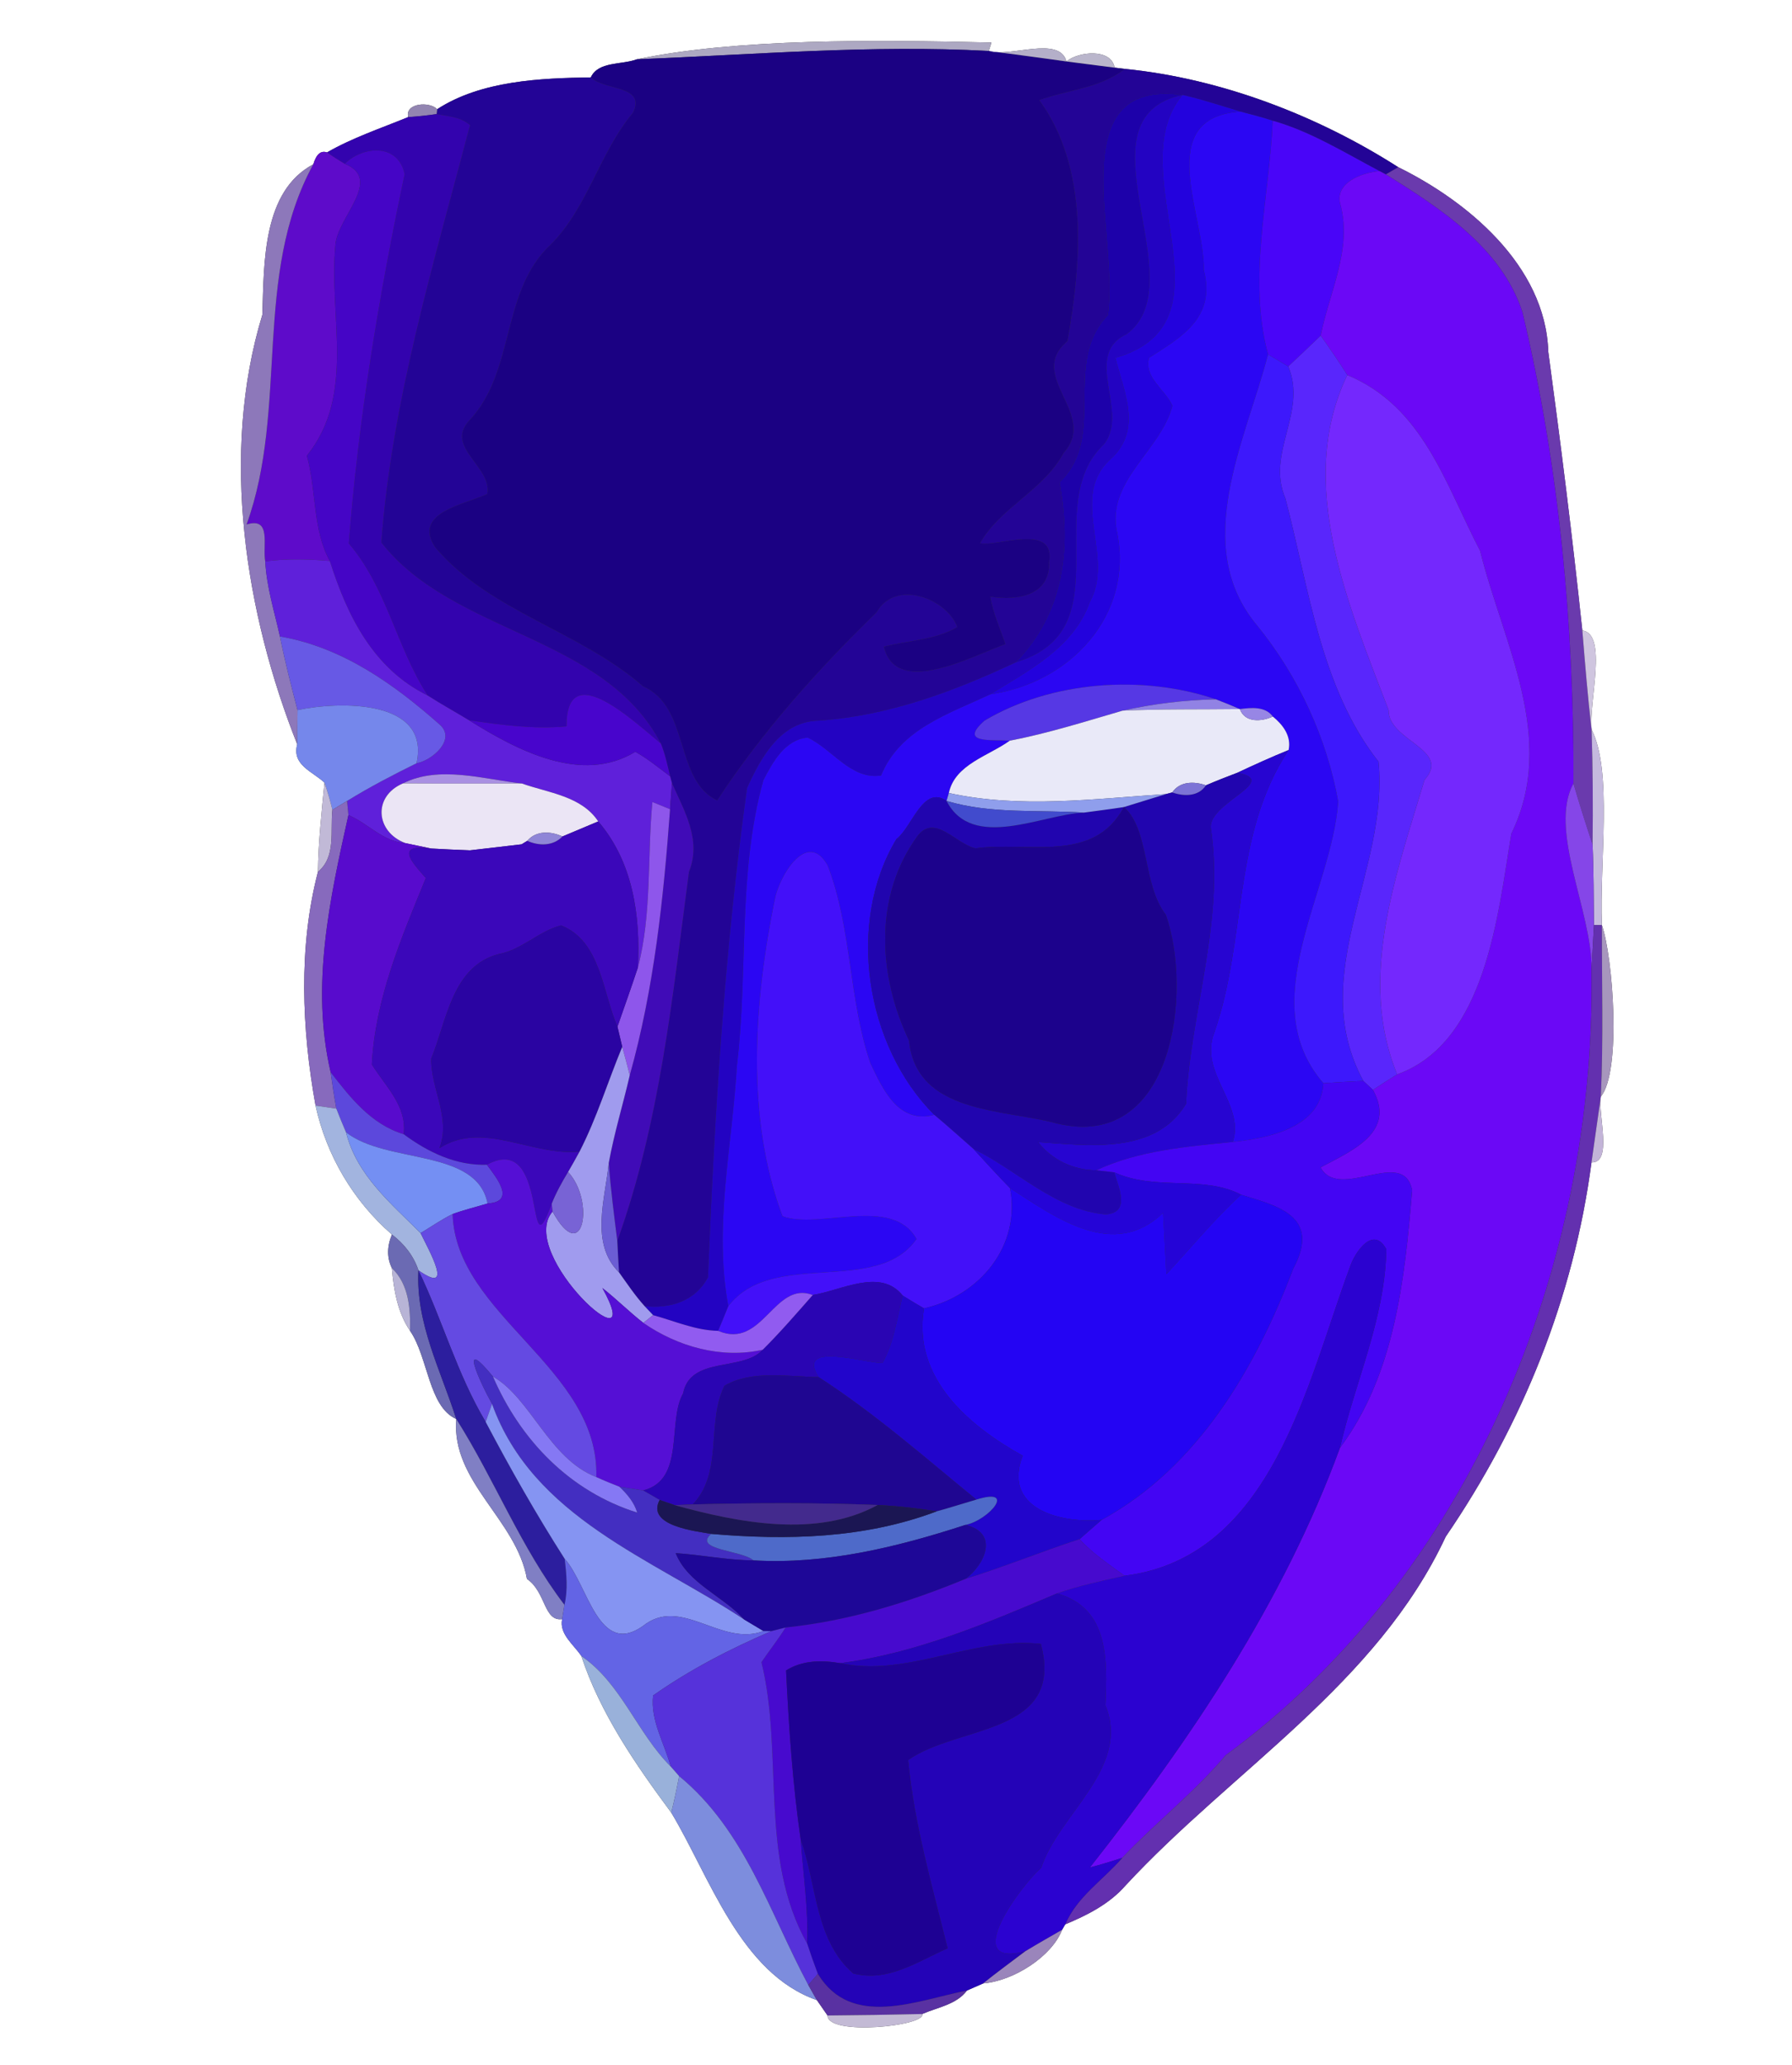 <?xml version="1.0" encoding="UTF-8" ?>
<!DOCTYPE svg PUBLIC "-//W3C//DTD SVG 1.1//EN" "http://www.w3.org/Graphics/SVG/1.1/DTD/svg11.dtd">
<svg width="217pt" height="250pt" viewBox="0 0 217 250" version="1.1" xmlns="http://www.w3.org/2000/svg">
<rect x="0" y="0" width="217" height="250" fill="#333333" stroke="none"/>
<g id="#ffffffff">
<path fill="#ffffff" opacity="1.00" d=" M 0.00 0.00 L 217.00 0.00 L 217.00 250.00 L 0.00 250.00 L 0.00 0.00 M 77.11 7.18 C 75.30 7.87 72.45 7.40 71.54 9.37 C 65.50 9.46 58.28 9.75 52.94 13.22 C 52.03 12.26 49.03 12.45 49.42 14.18 C 46.12 15.53 42.70 16.67 39.60 18.45 C 38.85 18.19 38.30 18.67 37.94 19.89 C 31.80 23.14 31.97 31.75 31.77 38.10 C 26.61 54.99 29.74 74.38 35.99 90.10 C 35.32 92.62 37.83 93.38 39.29 94.74 C 38.95 98.33 38.54 101.93 38.50 105.54 C 36.12 114.69 36.54 124.56 38.21 133.84 C 39.54 139.89 42.78 145.38 47.46 149.45 C 46.85 150.92 46.85 152.27 47.45 153.51 C 47.68 156.15 48.13 158.85 49.65 161.10 C 51.85 164.28 51.89 170.30 55.25 171.78 C 54.63 179.42 62.53 183.92 63.81 191.14 C 66.12 192.71 65.83 196.31 68.07 196.01 C 67.69 197.83 69.50 199.11 70.40 200.48 C 72.67 207.38 76.97 213.61 81.29 219.44 C 85.94 227.17 89.62 238.89 98.92 242.13 C 99.24 242.59 99.89 243.53 100.21 243.99 C 100.23 246.51 112.19 245.26 111.67 243.81 C 113.51 243.01 115.85 242.66 117.09 240.97 C 117.58 240.75 118.56 240.32 119.05 240.11 C 122.79 239.80 127.39 236.81 128.61 233.62 L 128.99 232.96 C 131.67 231.84 134.33 230.50 136.28 228.27 C 149.23 214.28 166.75 203.88 175.07 186.02 C 184.35 172.45 190.56 157.10 192.72 140.72 C 195.30 140.80 193.50 135.02 193.85 132.75 C 196.37 129.74 195.32 115.82 193.98 112.00 C 193.67 104.35 195.30 93.36 192.73 88.32 C 192.38 84.97 194.72 76.77 191.61 76.32 C 190.42 65.06 189.01 53.82 187.49 42.60 C 187.16 32.06 177.52 24.27 169.32 20.24 C 159.64 14.05 147.95 9.51 136.21 8.34 L 134.97 8.19 C 134.57 5.83 130.61 6.21 129.14 7.44 C 128.30 4.26 122.22 7.00 119.74 6.17 L 120.06 5.15 C 106.05 4.82 89.23 4.64 77.11 7.18 Z" />
</g>
<g id="#ada8c2ff">
<path fill="#ada8c2" opacity="1.00" d=" M 77.11 7.18 C 89.23 4.64 106.05 4.82 120.06 5.15 L 119.74 6.17 C 105.51 5.41 91.31 6.61 77.11 7.18 Z" />
</g>
<g id="#1b0183ff">
<path fill="#1b0183" opacity="1.00" d=" M 77.11 7.18 C 91.31 6.61 105.51 5.41 119.74 6.17 C 122.86 6.59 126.01 6.99 129.14 7.44 C 130.59 7.62 133.51 8.00 134.97 8.19 L 136.21 8.34 C 133.23 10.69 129.30 10.87 125.85 12.12 C 131.85 20.37 130.97 31.65 129.26 41.30 C 124.18 45.56 133.06 50.10 128.80 54.82 C 126.38 59.35 121.14 61.41 118.68 65.75 C 120.50 66.29 127.81 63.21 127.04 67.99 C 127.20 71.99 123.42 72.77 119.93 72.24 C 120.24 74.24 121.11 76.07 121.74 77.97 C 117.55 79.51 108.49 84.43 107.03 78.29 C 109.99 77.51 113.25 77.50 115.93 75.91 C 114.61 72.43 108.45 70.09 106.15 74.12 C 99.06 81.03 92.31 88.53 86.84 96.90 C 81.62 94.39 83.58 85.57 77.86 83.08 C 70.22 76.38 59.30 74.04 52.71 66.27 C 49.87 62.03 56.35 61.06 59.01 59.80 C 59.62 56.46 53.77 54.13 56.87 50.86 C 62.30 45.04 60.69 35.89 66.16 30.13 C 71.12 25.54 72.41 18.73 76.65 13.65 C 78.25 10.29 73.26 11.01 71.54 9.37 C 72.45 7.40 75.30 7.87 77.11 7.18 Z" />
</g>
<g id="#b4afc9ff">
<path fill="#b4afc9" opacity="1.00" d=" M 119.74 6.17 C 122.22 7.00 128.30 4.26 129.14 7.44 C 126.01 6.99 122.86 6.59 119.74 6.17 Z" />
</g>
<g id="#bab6ccff">
<path fill="#bab6cc" opacity="1.00" d=" M 129.14 7.44 C 130.61 6.21 134.57 5.83 134.97 8.19 C 133.51 8.00 130.59 7.62 129.14 7.44 Z" />
</g>
<g id="#230496ff">
<path fill="#230496" opacity="1.00" d=" M 136.21 8.34 C 147.95 9.51 159.64 14.05 169.32 20.24 C 168.94 20.46 168.19 20.89 167.82 21.11 L 167.08 20.72 C 162.86 18.50 158.74 15.92 154.12 14.61 C 152.83 14.19 151.52 13.85 150.22 13.51 C 147.89 12.80 145.57 12.03 143.20 11.49 C 128.24 9.50 135.65 28.86 134.14 38.17 C 128.56 43.91 134.14 52.81 128.30 58.38 C 129.76 66.43 128.84 74.16 122.99 80.18 C 115.47 83.72 107.52 86.67 99.14 87.24 C 94.55 87.31 92.16 91.65 90.46 95.39 C 87.72 115.02 86.53 134.85 85.73 154.64 C 84.18 157.52 81.16 158.46 78.05 158.11 C 76.90 156.84 75.95 155.41 74.96 154.03 C 74.88 152.76 74.81 151.50 74.75 150.23 C 79.94 135.84 81.44 120.60 83.43 105.54 C 84.99 101.66 82.85 98.16 81.37 94.79 L 81.15 93.98 C 80.83 92.64 80.55 91.29 80.03 90.01 C 73.15 76.82 54.96 76.86 46.18 65.67 C 47.45 48.53 52.55 31.81 56.92 15.15 C 55.79 14.16 54.28 14.07 52.87 13.81 L 52.94 13.22 C 58.28 9.75 65.50 9.46 71.54 9.37 C 73.26 11.01 78.25 10.29 76.65 13.65 C 72.41 18.73 71.12 25.54 66.16 30.13 C 60.69 35.89 62.30 45.04 56.87 50.86 C 53.77 54.13 59.62 56.46 59.01 59.80 C 56.35 61.06 49.87 62.03 52.71 66.27 C 59.30 74.04 70.22 76.38 77.86 83.08 C 83.58 85.57 81.62 94.39 86.84 96.90 C 92.31 88.53 99.06 81.03 106.15 74.12 C 108.45 70.09 114.61 72.43 115.93 75.91 C 113.25 77.50 109.99 77.51 107.03 78.29 C 108.49 84.43 117.55 79.51 121.74 77.97 C 121.11 76.07 120.24 74.24 119.93 72.24 C 123.42 72.77 127.20 71.99 127.04 67.99 C 127.81 63.21 120.50 66.29 118.68 65.75 C 121.14 61.41 126.38 59.35 128.80 54.82 C 133.06 50.10 124.18 45.56 129.26 41.30 C 130.97 31.65 131.85 20.37 125.85 12.12 C 129.30 10.87 133.23 10.69 136.21 8.34 Z" />
</g>
<g id="#1d01aaff">
<path fill="#1d01aa" opacity="1.00" d=" M 134.14 38.17 C 135.65 28.86 128.24 9.50 143.20 11.49 C 129.94 14.29 144.93 34.19 136.42 40.45 C 131.01 42.99 136.78 49.81 133.70 53.75 C 125.79 61.21 136.16 76.20 122.99 80.18 C 128.84 74.16 129.76 66.43 128.30 58.38 C 134.14 52.81 128.56 43.91 134.14 38.17 Z" />
</g>
<g id="#2303c2ff">
<path fill="#2303c2" opacity="1.00" d=" M 136.42 40.45 C 144.93 34.19 129.94 14.29 143.20 11.49 C 135.41 20.77 150.24 38.92 135.07 43.32 C 136.09 47.48 138.37 51.97 134.52 55.54 C 129.28 60.22 135.08 67.34 131.94 72.93 C 129.99 78.40 124.54 81.18 119.91 84.05 C 114.84 86.44 108.97 88.27 106.69 93.88 C 103.04 94.43 100.81 90.68 97.80 89.29 C 95.03 89.55 93.59 92.24 92.44 94.44 C 89.29 105.74 90.63 117.52 89.23 129.04 C 88.67 138.72 86.40 148.45 88.19 158.12 C 87.79 159.12 87.38 160.12 86.96 161.11 C 84.22 161.06 81.69 159.92 79.09 159.21 C 78.83 158.94 78.31 158.38 78.05 158.11 C 81.16 158.46 84.18 157.52 85.73 154.64 C 86.53 134.85 87.72 115.02 90.46 95.39 C 92.16 91.65 94.55 87.31 99.14 87.24 C 107.52 86.67 115.47 83.72 122.99 80.18 C 136.16 76.20 125.79 61.21 133.70 53.75 C 136.78 49.81 131.01 42.99 136.42 40.45 Z" />
</g>
<g id="#2302ddff">
<path fill="#2302dd" opacity="1.00" d=" M 143.20 11.49 C 145.57 12.03 147.89 12.80 150.22 13.51 C 139.57 14.21 145.91 26.14 145.77 32.69 C 147.27 38.49 143.00 40.84 139.14 43.31 C 138.48 45.70 141.10 47.15 141.97 49.12 C 140.57 54.55 133.89 58.26 135.27 64.44 C 137.32 74.53 129.47 82.72 119.91 84.05 C 124.54 81.18 129.99 78.40 131.94 72.93 C 135.08 67.34 129.28 60.22 134.52 55.54 C 138.37 51.97 136.09 47.48 135.07 43.32 C 150.24 38.92 135.41 20.77 143.20 11.49 Z" />
</g>
<g id="#9285b1ff">
<path fill="#9285b1" opacity="1.00" d=" M 49.42 14.18 C 49.03 12.45 52.03 12.26 52.94 13.22 L 52.87 13.81 C 51.73 13.98 50.57 14.10 49.42 14.18 Z" />
</g>
<g id="#3303aeff">
<path fill="#3303ae" opacity="1.00" d=" M 49.42 14.18 C 50.57 14.10 51.73 13.98 52.87 13.81 C 54.28 14.07 55.79 14.16 56.92 15.15 C 52.55 31.81 47.45 48.53 46.18 65.67 C 54.96 76.86 73.15 76.82 80.03 90.01 C 76.63 87.23 68.56 79.54 68.60 87.93 C 64.63 88.30 60.70 87.76 56.79 87.19 C 55.13 86.18 53.43 85.25 51.80 84.20 C 48.00 78.33 46.86 71.18 42.24 65.79 C 43.40 50.76 45.89 35.78 49.00 21.09 C 48.25 17.38 44.03 17.59 41.74 19.83 C 41.01 19.39 40.29 18.94 39.60 18.45 C 42.70 16.67 46.12 15.53 49.42 14.18 Z" />
</g>
<g id="#2b06f3ff">
<path fill="#2b06f3" opacity="1.00" d=" M 145.77 32.69 C 145.91 26.14 139.57 14.21 150.22 13.51 C 151.52 13.85 152.83 14.19 154.12 14.61 C 153.70 23.98 151.07 33.68 153.55 42.90 C 150.85 53.33 144.11 66.04 152.25 75.75 C 157.26 81.92 160.69 89.43 162.05 97.04 C 161.29 107.97 151.73 121.26 160.25 131.13 C 159.98 136.48 153.66 137.79 149.28 138.24 C 150.78 133.62 145.15 129.94 147.03 125.03 C 151.00 113.74 149.19 101.13 156.04 90.80 C 156.40 89.11 155.36 87.75 154.13 86.74 C 153.21 85.48 151.50 85.67 150.14 85.84 C 149.18 85.43 148.22 85.03 147.24 84.66 C 138.37 81.64 127.31 82.43 119.22 87.24 C 116.07 90.03 119.96 89.52 122.27 89.67 C 119.71 91.52 115.63 92.54 114.90 96.00 L 114.62 96.96 C 111.78 94.96 110.42 100.20 108.56 101.57 C 102.47 111.66 104.76 126.58 113.14 134.96 C 108.80 136.10 106.90 131.88 105.38 128.65 C 102.76 120.92 103.16 112.34 100.22 104.75 C 97.74 100.35 94.36 106.03 93.82 108.87 C 91.30 121.26 90.27 135.20 94.75 147.23 C 99.14 148.89 108.05 144.69 110.98 149.99 C 106.12 156.94 93.56 151.11 88.19 158.12 C 86.40 148.45 88.67 138.72 89.23 129.04 C 90.63 117.52 89.29 105.74 92.44 94.44 C 93.59 92.24 95.03 89.55 97.80 89.29 C 100.81 90.68 103.04 94.43 106.69 93.88 C 108.97 88.27 114.84 86.44 119.91 84.05 C 129.47 82.72 137.32 74.53 135.27 64.44 C 133.89 58.26 140.57 54.55 141.97 49.12 C 141.10 47.15 138.48 45.70 139.14 43.31 C 143.00 40.84 147.27 38.49 145.77 32.69 Z" />
</g>
<g id="#4905f8ff">
<path fill="#4905f8" opacity="1.00" d=" M 154.12 14.61 C 158.74 15.92 162.86 18.50 167.08 20.72 C 164.95 20.87 161.49 22.14 162.34 24.84 C 163.74 30.24 160.96 35.41 159.93 40.63 C 158.63 41.88 157.32 43.13 156.00 44.36 C 155.38 44.00 154.16 43.26 153.55 42.90 C 151.07 33.68 153.70 23.98 154.12 14.61 Z" />
</g>
<g id="#5e0bcaff">
<path fill="#5e0bca" opacity="1.00" d=" M 37.94 19.89 C 38.30 18.67 38.85 18.19 39.60 18.45 C 40.29 18.94 41.01 19.39 41.74 19.83 C 46.44 21.71 40.83 26.34 40.62 29.65 C 39.78 38.27 43.13 47.74 37.16 55.17 C 38.33 59.33 37.83 64.10 39.94 67.91 C 37.34 67.69 34.72 67.62 32.12 67.96 C 31.76 66.09 32.94 62.54 29.86 63.49 C 34.96 49.41 30.57 33.35 37.94 19.89 Z" />
</g>
<g id="#4505c6ff">
<path fill="#4505c6" opacity="1.00" d=" M 41.74 19.83 C 44.03 17.59 48.25 17.38 49.00 21.09 C 45.89 35.78 43.40 50.76 42.24 65.79 C 46.86 71.18 48.00 78.33 51.80 84.20 C 45.19 80.97 42.03 74.51 39.94 67.91 C 37.83 64.10 38.33 59.33 37.16 55.17 C 43.13 47.74 39.78 38.27 40.62 29.65 C 40.83 26.34 46.44 21.71 41.74 19.83 Z" />
</g>
<g id="#8d78baff">
<path fill="#8d78ba" opacity="1.00" d=" M 31.77 38.10 C 31.97 31.75 31.80 23.14 37.94 19.89 C 30.57 33.35 34.96 49.41 29.86 63.49 C 32.94 62.54 31.76 66.09 32.12 67.96 C 32.28 71.06 33.23 74.04 33.90 77.05 C 34.50 80.05 35.26 83.01 36.03 85.96 C 36.02 87.34 36.00 88.72 35.99 90.10 C 29.74 74.38 26.61 54.99 31.77 38.10 Z" />
</g>
<g id="#6a3aadff">
<path fill="#6a3aad" opacity="1.00" d=" M 169.32 20.24 C 177.52 24.27 187.16 32.06 187.49 42.60 C 189.01 53.82 190.42 65.06 191.61 76.32 C 191.94 80.32 192.26 84.33 192.73 88.32 C 192.88 92.96 192.91 97.60 192.85 102.24 C 192.04 99.79 191.25 97.32 190.53 94.84 C 190.63 75.75 188.79 56.37 184.36 37.79 C 181.81 29.98 174.44 25.23 167.82 21.11 C 168.19 20.89 168.94 20.46 169.32 20.24 Z" />
</g>
<g id="#6b08f6ff">
<path fill="#6b08f6" opacity="1.00" d=" M 162.34 24.84 C 161.49 22.14 164.95 20.87 167.08 20.72 L 167.82 21.11 C 174.44 25.23 181.81 29.98 184.36 37.79 C 188.79 56.37 190.63 75.75 190.53 94.84 C 187.48 100.46 192.77 110.32 192.73 117.28 C 193.34 153.26 178.00 190.83 148.43 212.48 C 144.62 217.00 139.95 220.63 135.90 224.90 C 134.60 225.33 133.30 225.73 131.98 226.07 C 144.24 210.50 155.39 193.98 162.26 175.27 C 168.92 166.37 170.11 154.80 171.00 144.09 C 169.97 138.77 162.17 145.50 159.91 141.32 C 163.75 139.29 169.09 137.03 166.25 131.94 C 167.22 131.30 168.20 130.67 169.19 130.06 C 179.96 126.20 181.39 110.65 183.01 100.93 C 188.65 89.41 181.99 77.83 179.23 66.68 C 174.96 58.48 172.34 49.24 163.15 45.40 C 162.13 43.77 161.04 42.20 159.93 40.63 C 160.96 35.41 163.74 30.24 162.34 24.84 Z" />
</g>
<g id="#5926fcff">
<path fill="#5926fc" opacity="1.00" d=" M 156.00 44.36 C 157.32 43.13 158.63 41.88 159.93 40.63 C 161.04 42.20 162.13 43.77 163.15 45.40 C 156.83 58.54 163.32 73.27 168.15 85.96 C 168.08 89.70 175.83 90.73 172.50 94.41 C 169.11 105.80 164.37 118.39 169.19 130.06 C 168.20 130.67 167.22 131.30 166.25 131.94 C 165.96 131.67 165.38 131.12 165.09 130.85 C 158.10 117.96 168.23 105.38 166.93 92.21 C 159.91 83.30 158.51 71.18 155.65 60.33 C 153.28 54.80 158.33 49.93 156.00 44.36 Z" />
</g>
<g id="#3d18fcff">
<path fill="#3d18fc" opacity="1.00" d=" M 152.25 75.75 C 144.11 66.04 150.85 53.33 153.55 42.90 C 154.16 43.26 155.38 44.00 156.00 44.36 C 158.33 49.93 153.28 54.80 155.65 60.33 C 158.51 71.18 159.91 83.30 166.93 92.21 C 168.23 105.38 158.10 117.96 165.09 130.85 C 163.47 130.93 161.86 131.02 160.25 131.13 C 151.73 121.26 161.29 107.97 162.05 97.04 C 160.69 89.43 157.26 81.92 152.25 75.75 Z" />
</g>
<g id="#7428fdff">
<path fill="#7428fd" opacity="1.00" d=" M 168.15 85.96 C 163.32 73.27 156.83 58.54 163.15 45.40 C 172.34 49.24 174.96 58.48 179.23 66.68 C 181.99 77.83 188.65 89.41 183.01 100.93 C 181.39 110.65 179.96 126.20 169.19 130.06 C 164.37 118.39 169.11 105.80 172.50 94.41 C 175.83 90.73 168.08 89.70 168.15 85.96 Z" />
</g>
<g id="#5f20daff">
<path fill="#5f20da" opacity="1.00" d=" M 32.12 67.96 C 34.72 67.62 37.34 67.69 39.94 67.91 C 42.03 74.51 45.19 80.97 51.80 84.20 C 53.43 85.25 55.13 86.18 56.79 87.19 C 62.61 90.82 70.43 94.99 76.93 91.01 C 78.44 91.84 79.77 92.96 81.15 93.98 L 81.37 94.79 C 81.31 95.58 81.20 97.17 81.14 97.96 C 80.61 97.74 79.53 97.31 79.00 97.09 C 78.37 103.74 78.95 110.64 77.24 117.14 C 77.57 110.85 76.65 104.34 72.44 99.44 C 70.42 96.37 66.41 95.99 63.20 94.85 C 58.58 94.34 53.20 92.63 48.81 94.83 C 45.12 96.39 45.47 100.71 49.10 102.07 C 46.37 101.90 44.58 99.68 42.19 98.67 C 42.15 98.24 42.07 97.39 42.03 96.96 C 44.75 95.28 47.58 93.81 50.44 92.40 C 52.33 92.06 55.26 89.53 53.27 87.74 C 47.68 82.79 41.42 78.34 33.90 77.05 C 33.23 74.04 32.28 71.06 32.12 67.96 Z" />
</g>
<g id="#cfc5dfff">
<path fill="#cfc5df" opacity="1.00" d=" M 191.61 76.32 C 194.72 76.77 192.38 84.97 192.73 88.32 C 192.26 84.33 191.94 80.32 191.61 76.32 Z" />
</g>
<g id="#6759e5ff">
<path fill="#6759e5" opacity="1.00" d=" M 33.90 77.05 C 41.42 78.34 47.68 82.79 53.27 87.74 C 55.26 89.53 52.33 92.06 50.44 92.40 C 52.16 84.60 41.03 84.89 36.03 85.96 C 35.26 83.01 34.50 80.05 33.90 77.05 Z" />
</g>
<g id="#5638e4ff">
<path fill="#5638e4" opacity="1.00" d=" M 119.22 87.24 C 127.31 82.43 138.37 81.64 147.24 84.66 C 143.42 84.74 139.66 85.20 135.94 86.03 C 131.41 87.35 126.90 88.78 122.27 89.67 C 119.96 89.52 116.07 90.03 119.22 87.24 Z" />
</g>
<g id="#4805ccff">
<path fill="#4805cc" opacity="1.00" d=" M 68.60 87.93 C 68.56 79.54 76.63 87.23 80.03 90.01 C 80.55 91.29 80.83 92.64 81.15 93.98 C 79.77 92.96 78.44 91.84 76.93 91.01 C 70.43 94.99 62.61 90.82 56.79 87.19 C 60.70 87.76 64.63 88.30 68.60 87.93 Z" />
</g>
<g id="#7587ebff">
<path fill="#7587eb" opacity="1.00" d=" M 36.03 85.96 C 41.03 84.89 52.16 84.60 50.44 92.40 C 47.58 93.81 44.75 95.28 42.03 96.96 C 41.59 97.23 40.70 97.77 40.25 98.04 C 39.99 96.92 39.67 95.82 39.29 94.74 C 37.83 93.38 35.32 92.62 35.99 90.10 C 36.00 88.72 36.02 87.34 36.03 85.96 Z" />
</g>
<g id="#9182e4ff">
<path fill="#9182e4" opacity="1.00" d=" M 135.94 86.03 C 139.66 85.20 143.42 84.74 147.24 84.66 C 148.22 85.03 149.18 85.43 150.14 85.84 C 145.40 85.90 140.67 85.82 135.94 86.03 Z" />
</g>
<g id="#e9e9f8ff">
<path fill="#e9e9f8" opacity="1.00" d=" M 122.27 89.67 C 126.90 88.78 131.41 87.35 135.94 86.03 C 140.67 85.82 145.40 85.90 150.14 85.84 C 150.76 87.53 152.79 87.36 154.13 86.74 C 155.36 87.75 156.40 89.11 156.04 90.80 C 153.94 91.65 151.88 92.59 149.83 93.55 C 148.55 94.03 147.29 94.53 146.03 95.07 C 144.62 94.57 142.88 94.56 141.95 95.93 L 141.19 96.13 C 132.46 96.70 123.54 97.90 114.90 96.00 C 115.63 92.54 119.71 91.52 122.27 89.67 Z" />
</g>
<g id="#9786e5ff">
<path fill="#9786e5" opacity="1.00" d=" M 150.14 85.84 C 151.50 85.67 153.21 85.48 154.13 86.74 C 152.79 87.36 150.76 87.53 150.14 85.84 Z" />
</g>
<g id="#c5b9deff">
<path fill="#c5b9de" opacity="1.00" d=" M 192.73 88.32 C 195.30 93.36 193.67 104.35 193.98 112.00 L 193.02 111.98 C 192.98 108.72 193.00 105.49 192.85 102.24 C 192.91 97.60 192.88 92.96 192.73 88.32 Z" />
</g>
<g id="#2705d1ff">
<path fill="#2705d1" opacity="1.00" d=" M 149.83 93.55 C 151.88 92.59 153.94 91.65 156.04 90.80 C 149.19 101.13 151.00 113.74 147.03 125.03 C 145.15 129.94 150.78 133.62 149.28 138.24 C 143.69 138.81 137.92 139.26 132.75 141.67 C 129.98 141.64 127.41 140.45 125.70 138.25 C 131.74 138.68 139.94 139.79 143.62 133.62 C 144.15 122.38 148.34 111.48 146.61 100.15 C 146.46 97.14 155.08 94.52 149.83 93.55 Z" />
</g>
<g id="#a990e2ff">
<path fill="#a990e2" opacity="1.00" d=" M 48.81 94.83 C 53.20 92.63 58.58 94.34 63.20 94.85 C 58.40 94.84 53.60 94.88 48.81 94.83 Z" />
</g>
<g id="#2105afff">
<path fill="#2105af" opacity="1.00" d=" M 146.03 95.07 C 147.29 94.53 148.55 94.03 149.83 93.55 C 155.08 94.52 146.46 97.14 146.61 100.15 C 148.34 111.48 144.15 122.38 143.62 133.62 C 139.94 139.79 131.74 138.68 125.70 138.25 C 127.41 140.45 129.98 141.64 132.75 141.67 C 133.30 141.73 134.39 141.86 134.93 141.92 C 135.43 143.72 136.95 146.79 133.91 147.01 C 127.88 146.53 123.15 141.65 117.87 139.08 C 116.29 137.70 114.75 136.30 113.14 134.96 C 104.76 126.58 102.47 111.66 108.56 101.57 C 110.42 100.20 111.78 94.96 114.62 96.96 C 117.77 103.05 126.22 98.56 131.26 98.37 C 132.88 98.15 134.49 97.95 136.10 97.70 C 132.43 104.60 124.53 101.83 118.15 102.70 C 115.80 102.25 113.25 98.48 111.14 101.17 C 105.79 108.47 106.33 118.10 110.08 125.96 C 110.96 134.87 121.56 134.24 128.02 136.01 C 142.11 139.37 144.43 120.03 141.18 110.75 C 138.32 107.07 139.24 100.51 136.10 97.70 C 137.37 97.31 139.92 96.52 141.19 96.13 L 141.95 95.93 C 143.35 96.42 145.12 96.46 146.03 95.07 Z" />
</g>
<g id="#c1b9d7ff">
<path fill="#c1b9d7" opacity="1.00" d=" M 39.29 94.74 C 39.67 95.82 39.99 96.92 40.25 98.04 C 39.97 100.62 40.72 103.73 38.50 105.54 C 38.54 101.93 38.95 98.33 39.29 94.74 Z" />
</g>
<g id="#ebe5f5ff">
<path fill="#ebe5f5" opacity="1.00" d=" M 49.10 102.07 C 45.47 100.71 45.12 96.39 48.81 94.83 C 53.60 94.88 58.40 94.84 63.20 94.85 C 66.41 95.99 70.42 96.37 72.44 99.44 C 70.99 100.04 69.56 100.66 68.11 101.26 C 66.71 100.62 64.94 100.51 63.85 101.79 L 63.16 102.21 C 61.60 102.39 58.47 102.75 56.91 102.94 C 55.34 102.88 53.77 102.81 52.21 102.72 C 51.17 102.51 50.13 102.29 49.10 102.07 Z" />
</g>
<g id="#400bb7ff">
<path fill="#400bb7" opacity="1.00" d=" M 81.37 94.79 C 82.85 98.16 84.99 101.66 83.43 105.54 C 81.44 120.60 79.94 135.84 74.75 150.23 C 74.36 147.07 73.94 143.94 73.72 140.77 C 74.37 137.19 75.44 133.71 76.26 130.17 C 79.20 119.68 80.35 108.79 81.14 97.96 C 81.20 97.17 81.31 95.58 81.37 94.79 Z" />
</g>
<g id="#7c73d6ff">
<path fill="#7c73d6" opacity="1.00" d=" M 141.95 95.93 C 142.88 94.56 144.62 94.57 146.03 95.07 C 145.12 96.46 143.35 96.42 141.95 95.93 Z" />
</g>
<g id="#8546e8ff">
<path fill="#8546e8" opacity="1.00" d=" M 192.73 117.28 C 192.77 110.32 187.48 100.46 190.53 94.84 C 191.25 97.32 192.04 99.79 192.85 102.24 C 193.00 105.49 192.98 108.72 193.02 111.98 C 192.93 113.75 192.82 115.51 192.73 117.28 Z" />
</g>
<g id="#8f9eecff">
<path fill="#8f9eec" opacity="1.00" d=" M 114.90 96.00 C 123.54 97.90 132.46 96.70 141.19 96.13 C 139.92 96.52 137.37 97.31 136.10 97.70 C 134.49 97.95 132.88 98.15 131.26 98.37 C 125.71 98.02 120.01 98.57 114.62 96.96 L 114.90 96.00 Z" />
</g>
<g id="#876abdff">
<path fill="#876abd" opacity="1.00" d=" M 40.25 98.04 C 40.70 97.77 41.59 97.23 42.03 96.96 C 42.07 97.39 42.15 98.24 42.19 98.67 C 39.92 108.87 37.61 119.38 40.04 129.80 C 40.24 131.27 40.46 132.74 40.73 134.21 C 40.10 134.11 38.84 133.93 38.21 133.84 C 36.54 124.56 36.12 114.69 38.50 105.54 C 40.72 103.73 39.97 100.62 40.25 98.04 Z" />
</g>
<g id="#8e56ebff">
<path fill="#8e56eb" opacity="1.00" d=" M 79.00 97.09 C 79.53 97.31 80.61 97.74 81.14 97.96 C 80.35 108.79 79.20 119.68 76.26 130.17 C 75.97 129.02 75.67 127.87 75.35 126.73 C 75.20 126.12 74.92 124.90 74.77 124.29 C 75.60 121.91 76.45 119.53 77.24 117.14 C 78.95 110.64 78.37 103.74 79.00 97.09 Z" />
</g>
<g id="#414bcdff">
<path fill="#414bcd" opacity="1.00" d=" M 114.62 96.96 C 120.01 98.57 125.71 98.02 131.26 98.37 C 126.22 98.56 117.77 103.05 114.62 96.96 Z" />
</g>
<g id="#1c028cff">
<path fill="#1c028c" opacity="1.00" d=" M 136.10 97.70 C 139.24 100.51 138.32 107.07 141.18 110.75 C 144.43 120.03 142.11 139.37 128.02 136.01 C 121.56 134.24 110.96 134.87 110.08 125.96 C 106.33 118.10 105.79 108.47 111.14 101.17 C 113.25 98.48 115.80 102.25 118.15 102.70 C 124.53 101.83 132.43 104.60 136.10 97.70 Z" />
</g>
<g id="#580bcdff">
<path fill="#580bcd" opacity="1.00" d=" M 42.19 98.67 C 44.58 99.68 46.37 101.90 49.10 102.07 C 50.13 102.29 51.17 102.51 52.21 102.72 C 47.90 102.14 49.68 104.19 51.57 106.29 C 48.60 113.53 45.43 120.93 45.03 128.86 C 46.67 131.51 49.30 133.88 48.89 137.31 C 44.97 136.13 42.43 132.90 40.04 129.80 C 37.61 119.38 39.92 108.87 42.19 98.67 Z" />
</g>
<g id="#3b07baff">
<path fill="#3b07ba" opacity="1.00" d=" M 68.11 101.26 C 69.56 100.66 70.99 100.04 72.44 99.44 C 76.65 104.34 77.57 110.85 77.24 117.14 C 76.45 119.53 75.60 121.91 74.77 124.29 C 72.96 120.13 72.75 113.91 67.94 112.03 C 65.27 112.70 63.20 114.98 60.39 115.50 C 54.73 116.98 54.11 123.58 52.22 128.15 C 52.15 131.79 54.62 135.26 53.22 138.99 C 58.50 135.61 64.42 139.99 70.18 139.41 C 69.73 140.24 69.27 141.06 68.79 141.88 C 68.05 143.11 67.34 144.38 66.81 145.72 C 63.54 154.65 66.59 136.84 58.96 141.00 C 55.23 141.13 51.82 139.48 48.89 137.31 C 49.30 133.88 46.67 131.51 45.03 128.86 C 45.43 120.93 48.60 113.53 51.57 106.29 C 49.68 104.19 47.90 102.14 52.21 102.72 C 53.77 102.81 55.34 102.88 56.91 102.94 C 58.47 102.75 61.60 102.39 63.16 102.21 L 63.85 101.79 C 65.26 102.42 66.98 102.44 68.11 101.26 Z" />
</g>
<g id="#8f85d7ff">
<path fill="#8f85d7" opacity="1.00" d=" M 63.85 101.79 C 64.94 100.51 66.71 100.62 68.11 101.26 C 66.98 102.44 65.26 102.42 63.85 101.79 Z" />
</g>
<g id="#9897dbff">
<path fill="#9897db" opacity="1.00" d=" M 56.91 102.94 C 58.47 102.75 61.60 102.39 63.16 102.21 C 61.60 102.39 58.47 102.75 56.91 102.94 Z" />
</g>
<g id="#4310f9ff">
<path fill="#4310f9" opacity="1.00" d=" M 93.82 108.87 C 94.36 106.03 97.74 100.35 100.22 104.75 C 103.16 112.34 102.76 120.92 105.38 128.65 C 106.90 131.88 108.80 136.10 113.14 134.96 C 114.75 136.30 116.29 137.70 117.87 139.08 C 119.33 140.68 120.79 142.28 122.31 143.83 C 123.65 150.80 118.65 156.87 111.89 158.39 C 111.02 157.89 110.16 157.37 109.31 156.84 C 106.62 153.46 101.90 156.22 98.42 156.77 C 93.73 154.99 92.37 163.43 86.96 161.11 C 87.38 160.12 87.79 159.12 88.19 158.12 C 93.56 151.11 106.12 156.94 110.98 149.99 C 108.05 144.69 99.14 148.89 94.75 147.23 C 90.27 135.20 91.30 121.26 93.82 108.87 Z" />
</g>
<g id="#2a04a2ff">
<path fill="#2a04a2" opacity="1.00" d=" M 60.39 115.50 C 63.20 114.98 65.27 112.70 67.94 112.03 C 72.75 113.91 72.96 120.13 74.77 124.29 C 74.92 124.90 75.20 126.12 75.35 126.73 C 73.60 130.94 72.27 135.35 70.18 139.41 C 64.42 139.99 58.50 135.61 53.22 138.99 C 54.62 135.26 52.15 131.79 52.22 128.15 C 54.11 123.58 54.73 116.98 60.39 115.50 Z" />
</g>
<g id="#6330afff">
<path fill="#6330af" opacity="1.00" d=" M 193.02 111.98 L 193.98 112.00 C 193.96 118.91 194.17 125.84 193.85 132.75 C 193.46 135.39 193.11 138.07 192.72 140.72 C 190.56 157.10 184.35 172.45 175.07 186.02 C 166.75 203.88 149.23 214.28 136.28 228.27 C 134.33 230.50 131.67 231.84 128.99 232.96 C 130.42 229.60 133.58 227.59 135.90 224.90 C 139.95 220.63 144.62 217.00 148.43 212.48 C 178.00 190.83 193.34 153.26 192.73 117.28 C 192.82 115.51 192.93 113.75 193.02 111.98 Z" />
</g>
<g id="#a796bdff">
<path fill="#a796bd" opacity="1.00" d=" M 193.98 112.00 C 195.32 115.82 196.37 129.74 193.85 132.75 C 194.17 125.84 193.96 118.91 193.98 112.00 Z" />
</g>
<g id="#a09beeff">
<path fill="#a09bee" opacity="1.00" d=" M 75.35 126.73 C 75.67 127.87 75.97 129.02 76.26 130.17 C 75.44 133.71 74.37 137.19 73.72 140.77 C 73.30 145.10 71.41 150.52 74.96 154.03 C 75.95 155.41 76.90 156.84 78.05 158.11 C 78.31 158.38 78.83 158.94 79.09 159.21 C 78.79 159.45 78.20 159.92 77.91 160.15 C 76.19 158.81 74.65 157.26 72.94 155.92 C 78.69 166.25 62.50 151.88 66.91 146.66 C 70.61 153.44 72.08 145.40 68.79 141.88 C 69.27 141.06 69.73 140.24 70.18 139.41 C 72.27 135.35 73.60 130.94 75.35 126.73 Z" />
</g>
<g id="#5c48dcff">
<path fill="#5c48dc" opacity="1.00" d=" M 40.04 129.80 C 42.43 132.90 44.97 136.13 48.89 137.31 C 51.82 139.48 55.23 141.13 58.96 141.00 C 60.14 142.59 62.52 145.48 59.04 145.69 C 57.73 138.98 46.82 140.95 41.90 137.07 C 41.49 136.12 41.10 135.17 40.73 134.21 C 40.46 132.74 40.24 131.27 40.04 129.80 Z" />
</g>
<g id="#4305f3ff">
<path fill="#4305f3" opacity="1.00" d=" M 160.25 131.13 C 161.86 131.02 163.47 130.93 165.09 130.85 C 165.38 131.12 165.96 131.67 166.25 131.94 C 169.09 137.03 163.75 139.29 159.91 141.32 C 162.17 145.50 169.97 138.77 171.00 144.09 C 170.11 154.80 168.92 166.37 162.26 175.27 C 164.10 167.24 167.75 159.54 167.87 151.23 C 166.31 148.31 164.06 151.56 163.46 153.41 C 158.28 167.36 154.07 188.52 136.17 190.76 C 134.28 189.38 132.30 188.07 130.72 186.33 C 131.62 185.55 132.51 184.77 133.40 183.99 C 145.07 177.61 152.04 165.61 156.60 153.58 C 160.04 147.19 154.63 145.97 150.28 144.63 C 145.74 142.22 139.97 144.22 134.93 141.92 C 134.39 141.86 133.30 141.73 132.75 141.67 C 137.92 139.26 143.69 138.81 149.28 138.24 C 153.66 137.79 159.98 136.48 160.25 131.13 Z" />
</g>
<g id="#c3b4d8ff">
<path fill="#c3b4d8" opacity="1.00" d=" M 192.72 140.72 C 193.11 138.07 193.46 135.39 193.85 132.75 C 193.50 135.02 195.30 140.80 192.72 140.72 Z" />
</g>
<g id="#a2b4dfff">
<path fill="#a2b4df" opacity="1.00" d=" M 38.21 133.84 C 38.84 133.93 40.10 134.11 40.73 134.21 C 41.10 135.17 41.49 136.12 41.90 137.07 C 43.21 142.29 47.33 145.66 50.93 149.28 C 51.95 151.38 55.08 156.88 50.67 153.78 C 50.08 152.01 48.93 150.57 47.46 149.45 C 42.78 145.38 39.54 139.89 38.21 133.84 Z" />
</g>
<g id="#748ff3ff">
<path fill="#748ff3" opacity="1.00" d=" M 41.90 137.07 C 46.82 140.95 57.73 138.98 59.04 145.69 C 57.63 146.12 56.20 146.46 54.81 146.97 C 53.46 147.63 52.22 148.50 50.93 149.28 C 47.33 145.66 43.21 142.29 41.90 137.07 Z" />
</g>
<g id="#2504d7ff">
<path fill="#2504d7" opacity="1.00" d=" M 117.87 139.08 C 123.15 141.65 127.88 146.53 133.91 147.01 C 136.95 146.79 135.43 143.72 134.93 141.92 C 139.97 144.22 145.74 142.22 150.28 144.63 C 147.03 147.61 144.25 151.02 141.25 154.24 C 141.15 152.39 140.94 148.68 140.84 146.82 C 134.90 152.56 127.90 147.45 122.31 143.83 C 120.79 142.28 119.33 140.68 117.87 139.08 Z" />
</g>
<g id="#550fd5ff">
<path fill="#550fd5" opacity="1.00" d=" M 58.96 141.00 C 66.59 136.84 63.54 154.65 66.81 145.72 L 66.91 146.66 C 62.50 151.88 78.69 166.25 72.94 155.92 C 74.65 157.26 76.19 158.81 77.91 160.15 C 82.07 163.02 87.33 164.52 92.36 163.40 C 89.92 166.07 83.61 164.13 82.72 168.68 C 80.77 172.14 83.01 179.15 77.88 180.43 C 77.16 180.32 75.73 180.09 75.01 179.98 C 74.06 179.61 73.13 179.23 72.21 178.81 C 72.61 165.60 55.18 159.25 54.81 146.97 C 56.20 146.46 57.63 146.12 59.04 145.69 C 62.52 145.48 60.14 142.59 58.96 141.00 Z" />
</g>
<g id="#6b5dd4ff">
<path fill="#6b5dd4" opacity="1.00" d=" M 74.96 154.03 C 71.41 150.52 73.30 145.10 73.72 140.77 C 73.94 143.94 74.36 147.07 74.75 150.23 C 74.81 151.50 74.88 152.76 74.96 154.03 Z" />
</g>
<g id="#7863d5ff">
<path fill="#7863d5" opacity="1.00" d=" M 66.81 145.72 C 67.34 144.38 68.05 143.11 68.79 141.88 C 72.08 145.40 70.61 153.44 66.91 146.66 L 66.81 145.72 Z" />
</g>
<g id="#2404f3ff">
<path fill="#2404f3" opacity="1.00" d=" M 122.31 143.83 C 127.90 147.45 134.90 152.56 140.84 146.82 C 140.94 148.68 141.15 152.39 141.25 154.24 C 144.25 151.02 147.03 147.61 150.28 144.63 C 154.63 145.97 160.04 147.19 156.60 153.58 C 152.04 165.61 145.07 177.61 133.40 183.99 C 128.25 184.47 121.39 182.56 123.84 176.23 C 117.34 172.61 110.47 166.85 111.89 158.39 C 118.65 156.87 123.65 150.80 122.31 143.83 Z" />
</g>
<g id="#644ae2ff">
<path fill="#644ae2" opacity="1.00" d=" M 50.93 149.28 C 52.22 148.50 53.46 147.63 54.81 146.97 C 55.18 159.25 72.61 165.60 72.21 178.81 C 66.47 176.58 64.29 169.27 59.69 166.64 C 55.60 161.66 57.87 166.86 59.58 169.95 C 59.39 170.49 59.00 171.58 58.81 172.13 C 55.36 166.37 53.58 159.80 50.67 153.78 C 55.08 156.88 51.95 151.38 50.93 149.28 Z" />
</g>
<g id="#6b6ab3ff">
<path fill="#6b6ab3" opacity="1.00" d=" M 47.46 149.45 C 48.93 150.57 50.08 152.01 50.67 153.78 C 50.33 160.18 53.37 165.87 55.25 171.78 C 51.89 170.30 51.85 164.28 49.65 161.10 C 49.72 158.44 49.51 155.45 47.45 153.51 C 46.85 152.27 46.85 150.92 47.46 149.45 Z" />
</g>
<g id="#2b02d0ff">
<path fill="#2b02d0" opacity="1.00" d=" M 163.46 153.41 C 164.06 151.56 166.31 148.31 167.87 151.23 C 167.75 159.54 164.10 167.24 162.26 175.27 C 155.39 193.98 144.24 210.50 131.98 226.07 C 133.30 225.73 134.60 225.33 135.90 224.90 C 133.58 227.59 130.42 229.60 128.99 232.96 L 128.61 233.62 C 127.11 234.48 125.62 235.33 124.15 236.22 C 116.10 238.35 123.74 228.10 126.08 226.12 C 128.20 219.61 136.98 213.94 133.85 206.43 C 134.09 200.97 134.32 194.66 127.99 192.90 C 130.64 191.96 133.42 191.37 136.17 190.76 C 154.07 188.52 158.28 167.36 163.46 153.41 Z" />
</g>
<g id="#b8b4d6ff">
<path fill="#b8b4d6" opacity="1.00" d=" M 47.45 153.51 C 49.51 155.45 49.72 158.44 49.65 161.10 C 48.13 158.85 47.68 156.15 47.45 153.51 Z" />
</g>
<g id="#2c1e9eff">
<path fill="#2c1e9e" opacity="1.00" d=" M 55.25 171.78 C 53.37 165.87 50.33 160.18 50.67 153.78 C 53.58 159.80 55.36 166.37 58.81 172.13 C 61.79 177.78 64.94 183.33 68.38 188.71 C 68.59 190.56 68.79 192.45 68.35 194.28 C 63.06 187.35 59.90 179.12 55.25 171.78 Z" />
</g>
<g id="#2a05b3ff">
<path fill="#2a05b3" opacity="1.00" d=" M 98.42 156.77 C 101.90 156.22 106.62 153.46 109.31 156.84 C 108.61 159.58 108.27 162.51 106.85 165.01 C 104.55 164.98 96.40 162.36 99.11 166.70 C 95.36 166.67 91.07 165.83 87.74 167.75 C 85.52 172.11 87.61 178.24 83.89 182.12 C 83.34 182.14 82.25 182.19 81.70 182.21 C 81.24 182.06 80.33 181.74 79.88 181.58 C 79.22 181.19 78.55 180.81 77.88 180.43 C 83.01 179.15 80.77 172.14 82.72 168.68 C 83.61 164.13 89.92 166.07 92.36 163.40 C 94.48 161.29 96.44 159.02 98.42 156.77 Z" />
</g>
<g id="#915bf0ff">
<path fill="#915bf0" opacity="1.00" d=" M 86.96 161.11 C 92.37 163.43 93.73 154.99 98.42 156.77 C 96.44 159.02 94.48 161.29 92.36 163.40 C 87.33 164.52 82.07 163.02 77.91 160.15 C 78.20 159.92 78.79 159.45 79.09 159.21 C 81.69 159.92 84.22 161.06 86.96 161.11 Z" />
</g>
<g id="#2205cbff">
<path fill="#2205cb" opacity="1.00" d=" M 109.31 156.84 C 110.16 157.37 111.02 157.89 111.89 158.39 C 110.47 166.85 117.34 172.61 123.84 176.23 C 121.39 182.56 128.25 184.47 133.40 183.99 C 132.51 184.77 131.62 185.55 130.72 186.33 C 126.09 187.84 121.58 189.69 116.93 191.13 C 119.31 189.33 120.98 185.58 116.91 184.60 C 119.73 184.04 123.19 179.99 118.23 181.54 C 111.92 176.39 105.96 171.12 99.11 166.70 C 96.40 162.36 104.55 164.98 106.85 165.01 C 108.27 162.51 108.61 159.58 109.31 156.84 Z" />
</g>
<g id="#432ec1ff">
<path fill="#432ec1" opacity="1.00" d=" M 59.58 169.95 C 57.87 166.86 55.60 161.66 59.69 166.64 C 63.04 174.37 69.02 180.55 77.16 183.11 C 76.78 181.84 75.93 180.87 75.01 179.98 C 75.73 180.09 77.16 180.32 77.88 180.43 C 78.55 180.81 79.22 181.19 79.88 181.58 C 78.19 184.76 84.41 185.37 86.12 185.69 C 83.85 187.65 89.89 187.66 91.24 188.90 C 88.08 188.87 84.97 188.23 81.82 188.02 C 83.31 191.71 87.54 193.19 90.11 196.05 C 78.94 188.67 64.53 183.72 59.58 169.95 Z" />
</g>
<g id="#8578f4ff">
<path fill="#8578f4" opacity="1.00" d=" M 59.69 166.64 C 64.29 169.27 66.47 176.58 72.21 178.81 C 73.13 179.23 74.06 179.61 75.01 179.98 C 75.93 180.87 76.78 181.84 77.16 183.11 C 69.02 180.55 63.04 174.37 59.69 166.64 Z" />
</g>
<g id="#1f0691ff">
<path fill="#1f0691" opacity="1.00" d=" M 87.74 167.75 C 91.07 165.83 95.36 166.67 99.11 166.70 C 105.96 171.12 111.92 176.39 118.23 181.54 C 116.63 182.01 115.04 182.52 113.43 182.96 C 111.06 182.57 108.67 182.31 106.28 182.19 C 98.82 181.90 91.35 181.94 83.89 182.12 C 87.61 178.24 85.52 172.11 87.74 167.75 Z" />
</g>
<g id="#8594f2ff">
<path fill="#8594f2" opacity="1.00" d=" M 58.81 172.13 C 59.00 171.58 59.39 170.49 59.58 169.95 C 64.53 183.72 78.94 188.67 90.11 196.05 C 90.69 196.40 91.86 197.10 92.45 197.45 C 87.32 199.42 82.46 193.11 77.83 196.86 C 72.46 200.62 71.19 191.82 68.38 188.71 C 64.94 183.33 61.79 177.78 58.81 172.13 Z" />
</g>
<g id="#807fc4ff">
<path fill="#807fc4" opacity="1.00" d=" M 55.25 171.78 C 59.90 179.12 63.06 187.35 68.35 194.28 C 68.28 194.71 68.14 195.58 68.07 196.01 C 65.83 196.31 66.12 192.71 63.81 191.14 C 62.53 183.92 54.63 179.42 55.25 171.78 Z" />
</g>
<g id="#4e6ac9ff">
<path fill="#4e6ac9" opacity="1.00" d=" M 118.23 181.54 C 123.19 179.99 119.73 184.04 116.91 184.60 C 108.65 187.29 99.98 189.41 91.24 188.90 C 89.89 187.66 83.85 187.65 86.12 185.69 C 95.33 186.48 104.69 186.26 113.43 182.96 C 115.04 182.52 116.63 182.01 118.23 181.54 Z" />
</g>
<g id="#1b1653ff">
<path fill="#1b1653" opacity="1.00" d=" M 86.12 185.69 C 84.41 185.37 78.19 184.76 79.88 181.58 C 80.33 181.74 81.24 182.06 81.70 182.21 C 89.47 184.35 98.93 186.21 106.28 182.19 C 108.67 182.31 111.06 182.57 113.43 182.96 C 104.69 186.26 95.33 186.48 86.12 185.69 Z" />
</g>
<g id="#432a8dff">
<path fill="#432a8d" opacity="1.00" d=" M 81.70 182.21 C 82.25 182.19 83.34 182.14 83.89 182.12 C 91.35 181.94 98.82 181.90 106.28 182.19 C 98.93 186.21 89.47 184.35 81.70 182.21 Z" />
</g>
<g id="#1e0797ff">
<path fill="#1e0797" opacity="1.00" d=" M 91.24 188.90 C 99.98 189.41 108.65 187.29 116.91 184.60 C 120.98 185.58 119.31 189.33 116.93 191.13 C 109.92 194.03 102.70 196.24 95.13 197.02 C 94.70 197.13 93.84 197.35 93.41 197.46 L 92.45 197.45 C 91.86 197.10 90.69 196.40 90.11 196.05 C 87.54 193.19 83.31 191.71 81.82 188.02 C 84.97 188.23 88.08 188.87 91.24 188.90 Z" />
</g>
<g id="#470aceff">
<path fill="#470ace" opacity="1.00" d=" M 116.93 191.13 C 121.58 189.69 126.09 187.84 130.72 186.33 C 132.30 188.07 134.28 189.38 136.17 190.76 C 133.42 191.37 130.64 191.96 127.99 192.90 C 119.57 196.48 110.85 200.18 101.73 201.34 C 99.50 200.96 97.16 200.98 95.19 202.22 C 95.52 209.06 95.98 215.91 96.96 222.69 C 97.26 226.89 97.90 231.08 97.75 235.30 C 91.86 224.85 94.93 212.33 92.21 201.22 C 93.16 199.81 94.24 198.47 95.13 197.02 C 102.70 196.24 109.92 194.03 116.93 191.13 Z" />
</g>
<g id="#6364e5ff">
<path fill="#6364e5" opacity="1.00" d=" M 68.38 188.71 C 71.19 191.82 72.46 200.62 77.83 196.86 C 82.46 193.11 87.32 199.42 92.45 197.45 L 93.41 197.46 C 88.42 199.60 83.54 202.12 79.09 205.25 C 78.74 208.27 80.45 211.01 81.22 213.85 C 77.14 209.78 75.23 203.79 70.40 200.48 C 69.50 199.11 67.69 197.83 68.07 196.01 C 68.14 195.58 68.28 194.71 68.35 194.28 C 68.79 192.45 68.59 190.56 68.38 188.71 Z" />
</g>
<g id="#2403b7ff">
<path fill="#2403b7" opacity="1.00" d=" M 101.73 201.34 C 110.85 200.18 119.57 196.48 127.99 192.90 C 134.32 194.66 134.09 200.97 133.85 206.43 C 136.98 213.94 128.20 219.61 126.08 226.12 C 123.74 228.10 116.10 238.35 124.15 236.22 C 122.44 237.51 120.72 238.77 119.05 240.11 C 118.56 240.32 117.58 240.75 117.09 240.97 C 110.98 242.19 103.09 245.62 99.04 238.96 C 98.58 237.75 98.15 236.53 97.75 235.30 C 97.90 231.08 97.26 226.89 96.96 222.69 C 98.93 228.13 98.66 234.83 103.32 238.90 C 107.54 240.00 111.13 237.43 114.75 235.86 C 112.88 228.33 110.70 220.82 109.97 213.07 C 116.01 208.78 128.97 210.09 126.04 199.01 C 117.77 198.10 109.87 203.09 101.73 201.34 Z" />
</g>
<g id="#5632daff">
<path fill="#5632da" opacity="1.00" d=" M 93.41 197.46 C 93.84 197.35 94.70 197.13 95.13 197.02 C 94.24 198.47 93.16 199.81 92.21 201.22 C 94.93 212.33 91.86 224.85 97.75 235.30 C 98.15 236.53 98.58 237.75 99.04 238.96 C 98.75 239.30 98.17 239.97 97.88 240.30 C 93.17 231.52 90.26 221.62 82.24 215.01 C 81.98 214.72 81.47 214.14 81.22 213.85 C 80.45 211.01 78.74 208.27 79.09 205.25 C 83.54 202.12 88.42 199.60 93.41 197.46 Z" />
</g>
<g id="#1e0193ff">
<path fill="#1e0193" opacity="1.00" d=" M 101.73 201.34 C 109.87 203.09 117.77 198.10 126.04 199.01 C 128.97 210.09 116.01 208.78 109.97 213.07 C 110.70 220.82 112.88 228.33 114.75 235.86 C 111.13 237.43 107.54 240.00 103.32 238.90 C 98.66 234.83 98.93 228.13 96.96 222.69 C 95.98 215.91 95.52 209.06 95.19 202.22 C 97.16 200.98 99.50 200.96 101.73 201.34 Z" />
</g>
<g id="#99b1daff">
<path fill="#99b1da" opacity="1.00" d=" M 70.40 200.48 C 75.23 203.79 77.14 209.78 81.22 213.85 C 81.47 214.14 81.98 214.72 82.24 215.01 C 81.96 216.49 81.65 217.97 81.29 219.44 C 76.97 213.61 72.67 207.38 70.40 200.48 Z" />
</g>
<g id="#7d8dddff">
<path fill="#7d8ddd" opacity="1.00" d=" M 82.24 215.01 C 90.26 221.62 93.17 231.52 97.88 240.30 C 98.14 240.76 98.66 241.67 98.92 242.13 C 89.62 238.89 85.94 227.17 81.29 219.44 C 81.65 217.97 81.96 216.49 82.24 215.01 Z" />
</g>
<g id="#9a85bbff">
<path fill="#9a85bb" opacity="1.00" d=" M 124.15 236.22 C 125.62 235.33 127.11 234.48 128.61 233.62 C 127.39 236.81 122.79 239.80 119.05 240.11 C 120.72 238.77 122.44 237.51 124.15 236.22 Z" />
</g>
<g id="#5931a2ff">
<path fill="#5931a2" opacity="1.00" d=" M 99.04 238.96 C 103.09 245.62 110.98 242.19 117.09 240.97 C 115.85 242.66 113.51 243.01 111.67 243.81 C 107.85 243.90 104.03 243.96 100.21 243.99 C 99.89 243.53 99.24 242.59 98.92 242.13 C 98.66 241.67 98.14 240.76 97.88 240.30 C 98.17 239.97 98.75 239.30 99.04 238.96 Z" />
</g>
<g id="#c3bad5ff">
<path fill="#c3bad5" opacity="1.00" d=" M 100.21 243.99 C 104.03 243.96 107.85 243.90 111.67 243.81 C 112.19 245.26 100.23 246.51 100.21 243.99 Z" />
</g>
</svg>
